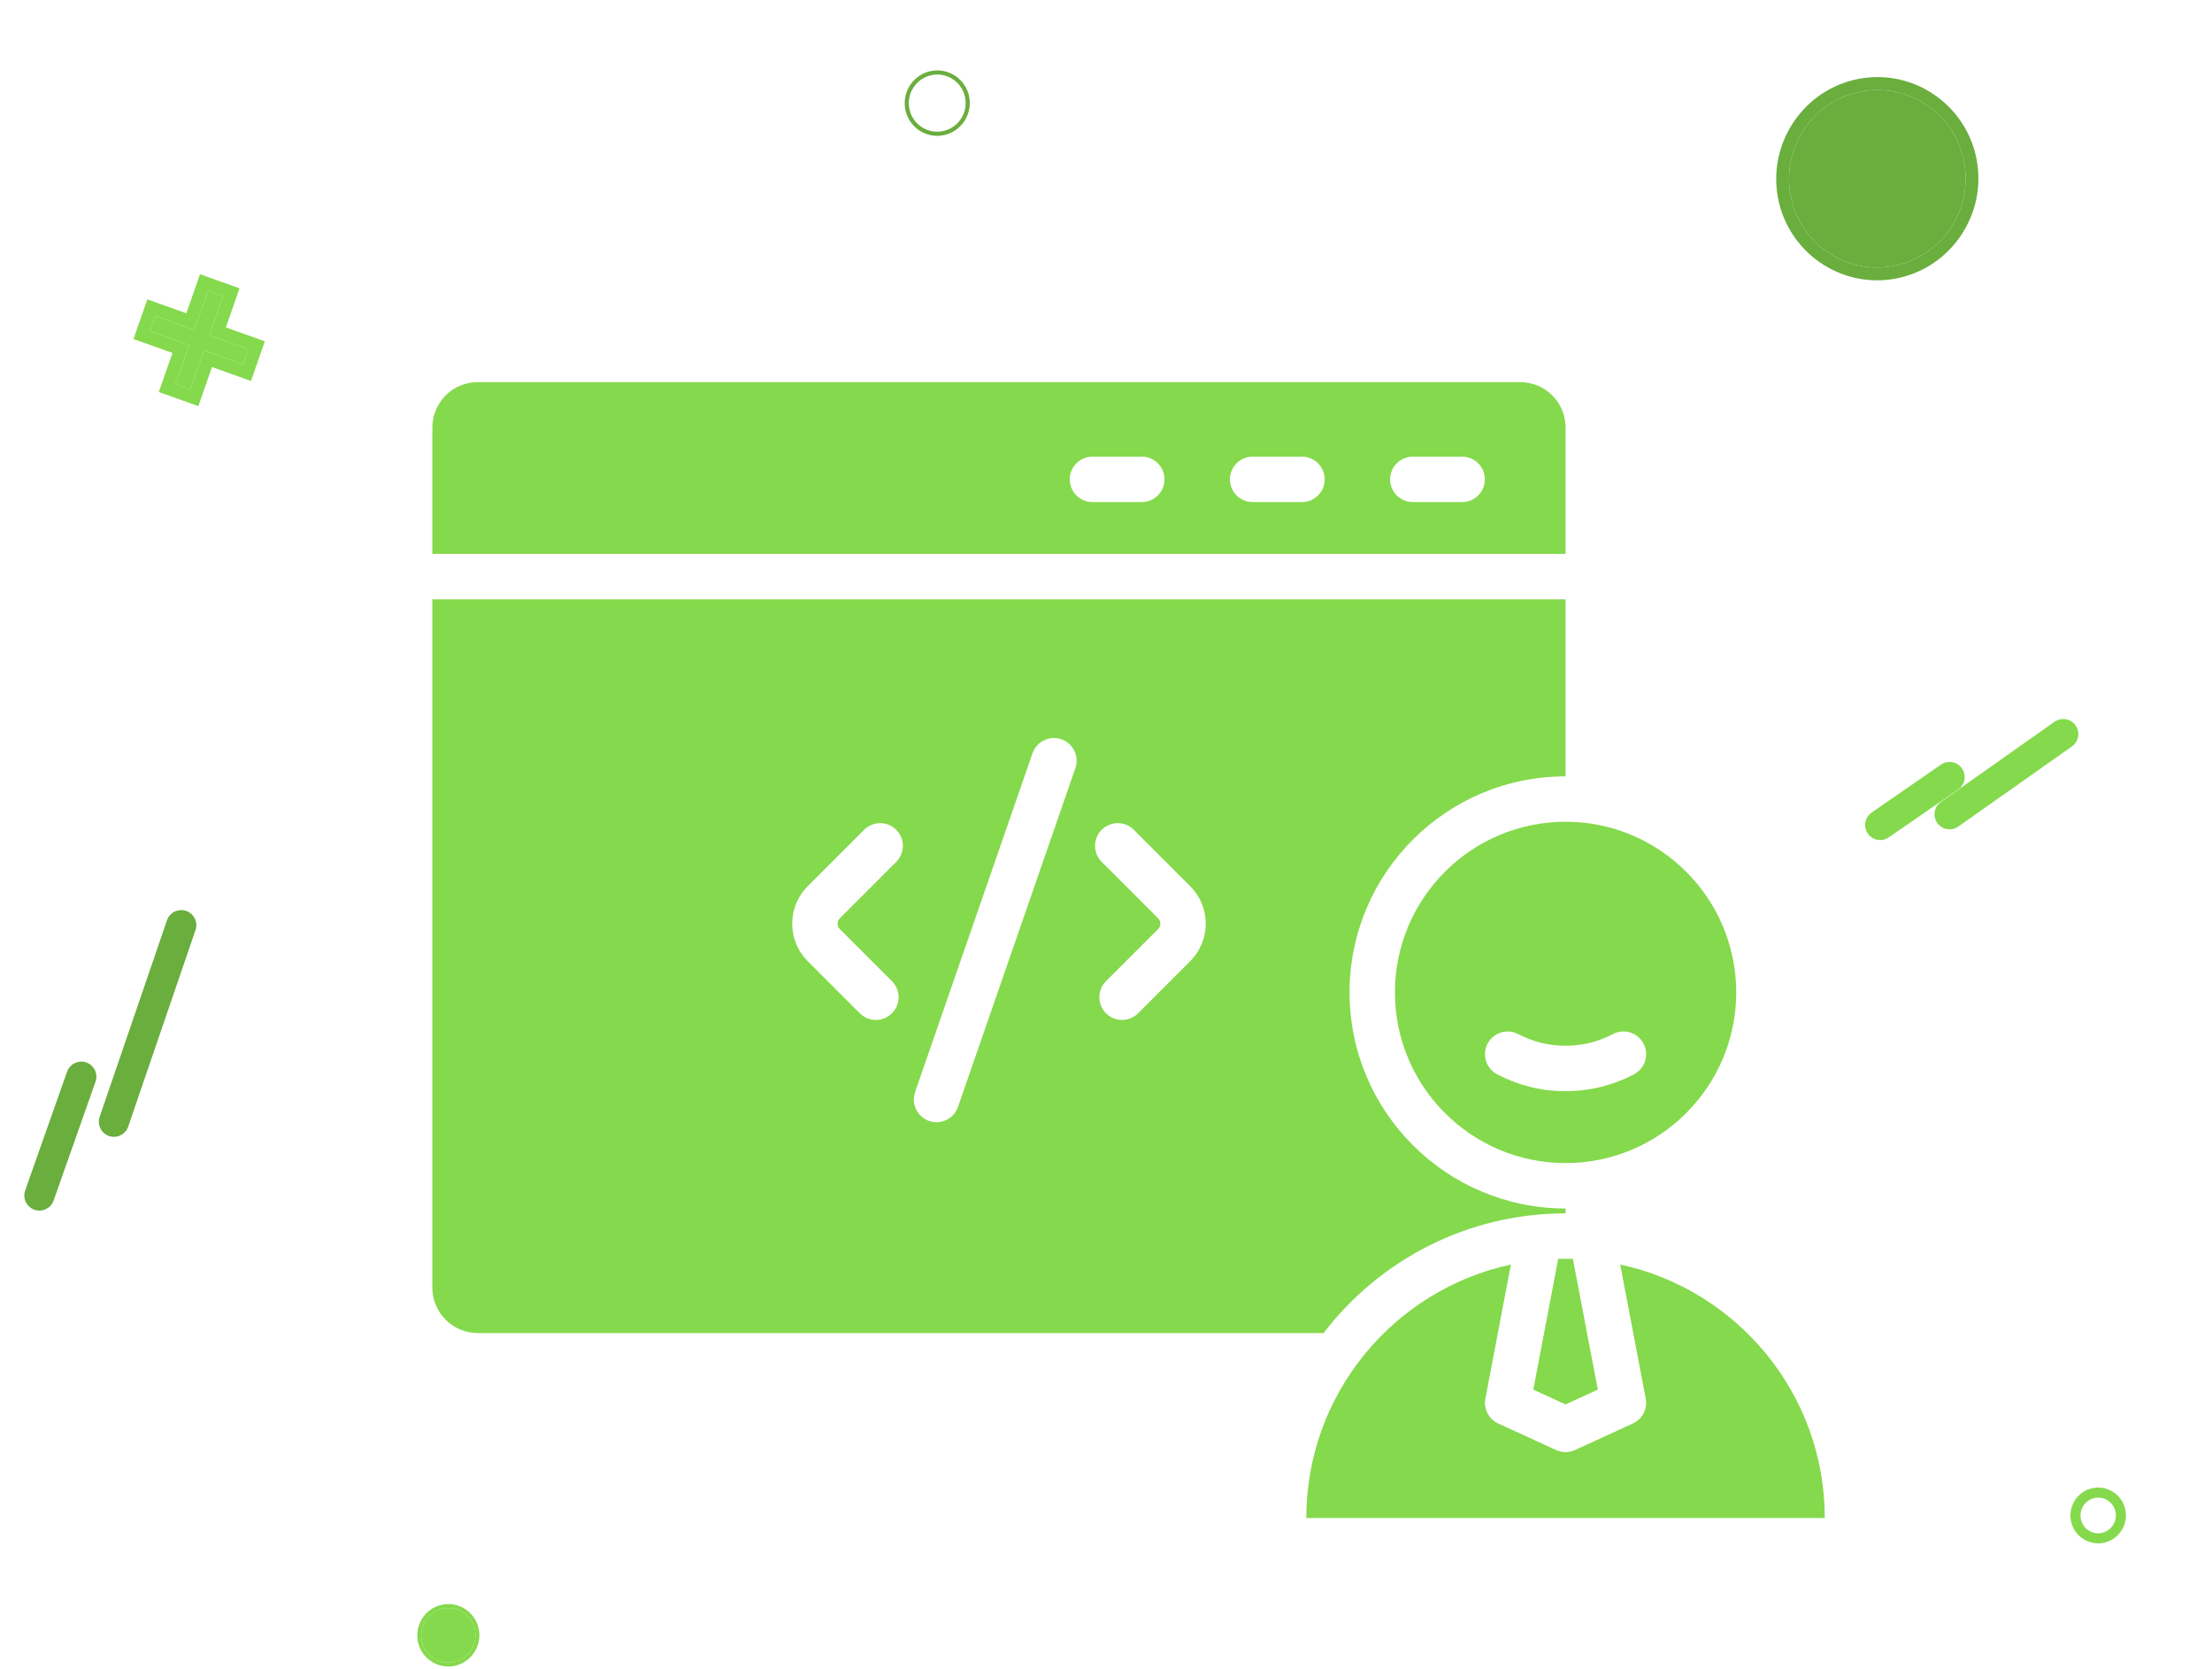 <svg width="220" height="166" viewBox="0 0 220 166" fill="none" xmlns="http://www.w3.org/2000/svg">
<path d="M92.635 7.055C94.39 6.729 96.081 7.901 96.401 9.664C96.721 11.427 95.552 13.129 93.796 13.454C92.041 13.78 90.35 12.608 90.031 10.845C89.71 9.082 90.88 7.38 92.635 7.055ZM93.723 13.049C95.257 12.765 96.278 11.28 95.998 9.739C95.718 8.198 94.243 7.175 92.709 7.459C91.174 7.744 90.154 9.229 90.433 10.77C90.713 12.311 92.189 13.334 93.723 13.049Z" fill="#6AAE3D"/>
<path d="M184.909 7.834C190.36 6.823 195.611 10.462 196.604 15.937C197.598 21.413 193.966 26.698 188.516 27.708C183.065 28.718 177.814 25.08 176.82 19.605C175.827 14.129 179.458 8.844 184.909 7.834ZM188.288 26.451C193.052 25.567 196.221 20.955 195.353 16.169C194.484 11.383 189.901 8.208 185.137 9.091C180.373 9.974 177.203 14.586 178.072 19.372C178.941 24.159 183.523 27.334 188.288 26.451Z" fill="#6AAE3D"/>
<path d="M188.288 26.451C193.052 25.567 196.221 20.955 195.353 16.169C194.484 11.383 189.901 8.208 185.137 9.091C180.373 9.974 177.203 14.586 178.072 19.372C178.941 24.159 183.523 27.334 188.288 26.451Z" fill="#6AAE3D"/>
<path d="M44.036 159.563C45.71 159.253 47.323 160.37 47.628 162.052C47.933 163.734 46.818 165.357 45.144 165.667C43.47 165.977 41.857 164.86 41.552 163.178C41.247 161.497 42.362 159.873 44.036 159.563ZM45.074 165.281C46.537 165.01 47.511 163.593 47.244 162.123C46.977 160.653 45.569 159.678 44.106 159.949C42.643 160.221 41.67 161.637 41.936 163.107C42.203 164.577 43.611 165.552 45.074 165.281Z" fill="#85D94C"/>
<path d="M45.074 165.281C46.537 165.01 47.511 163.593 47.244 162.123C46.977 160.653 45.569 159.678 44.106 159.949C42.643 160.221 41.67 161.637 41.936 163.107C42.203 164.577 43.611 165.552 45.074 165.281Z" fill="#85D94C"/>
<path d="M3.917 118.883L8.086 107.068" stroke="#6AAE3D" stroke-width="3" stroke-miterlimit="10" stroke-linecap="round"/>
<path d="M11.33 111.547L18.026 92" stroke="#6AAE3D" stroke-width="3" stroke-miterlimit="10" stroke-linecap="round"/>
<path d="M15.795 38.981L17.154 35.096L13.277 33.712L14.655 29.771L18.532 31.154L19.891 27.269L23.823 28.672L22.464 32.558L26.341 33.942L24.963 37.883L21.086 36.499L19.727 40.385L15.795 38.981ZM18.799 34.309L17.44 38.195L18.936 38.729L20.295 34.843L24.171 36.227L24.695 34.728L20.819 33.344L22.178 29.459L20.682 28.925L19.323 32.81L15.447 31.427L14.922 32.925L18.799 34.309Z" fill="#85D94C"/>
<path d="M18.799 34.309L17.44 38.195L18.936 38.729L20.295 34.843L24.171 36.227L24.695 34.728L20.819 33.344L22.178 29.459L20.682 28.925L19.323 32.81L15.447 31.427L14.922 32.925L18.799 34.309Z" fill="#85D94C"/>
<path d="M187 82.037L193.901 77.267" stroke="#85D94C" stroke-width="3" stroke-miterlimit="10" stroke-linecap="round"/>
<path d="M193.898 80.97L205.205 73" stroke="#85D94C" stroke-width="3" stroke-miterlimit="10" stroke-linecap="round"/>
<path d="M210.904 150.287C211.128 151.521 210.31 152.708 209.087 152.935C207.863 153.162 206.681 152.346 206.457 151.111C206.233 149.877 207.051 148.69 208.275 148.463C209.499 148.236 210.68 149.053 210.904 150.287Z" stroke="#85D94C"/>
<path fill-rule="evenodd" clip-rule="evenodd" d="M155.709 77.201V59.597H43V128.044C43 129.241 43.476 130.39 44.323 131.237C45.169 132.083 46.318 132.561 47.516 132.561H131.64C137.178 125.326 145.903 120.658 155.709 120.658V120.174C143.851 120.174 134.223 110.546 134.223 98.687C134.223 86.829 143.851 77.201 155.709 77.201ZM95.278 110.077L106.955 76.388C107.363 75.209 106.74 73.922 105.561 73.514C104.384 73.106 103.097 73.731 102.689 74.908L91.012 108.597C90.604 109.774 91.229 111.063 92.406 111.47C93.583 111.878 94.87 111.254 95.278 110.077ZM109.573 85.709C109.573 85.709 112.894 89.03 115.185 91.321C115.326 91.463 115.405 91.654 115.405 91.853C115.405 92.053 115.326 92.244 115.185 92.386C113.026 94.544 110 97.57 110 97.57C109.12 98.451 109.12 99.882 110 100.763C110.881 101.645 112.313 101.645 113.193 100.763C113.193 100.763 116.219 97.737 118.378 95.578C119.367 94.591 119.921 93.251 119.921 91.853C119.921 90.456 119.367 89.116 118.378 88.127C116.087 85.836 112.766 82.515 112.766 82.515C111.885 81.634 110.454 81.634 109.573 82.515C108.692 83.397 108.692 84.827 109.573 85.709ZM85.943 82.515C85.943 82.515 82.623 85.836 80.331 88.127C79.344 89.116 78.788 90.456 78.788 91.853C78.788 93.251 79.344 94.591 80.331 95.578C82.49 97.737 85.516 100.763 85.516 100.763C86.397 101.645 87.828 101.645 88.709 100.763C89.591 99.882 89.591 98.451 88.709 97.57C88.709 97.57 85.684 94.544 83.524 92.386C83.383 92.244 83.305 92.053 83.305 91.853C83.305 91.654 83.383 91.463 83.524 91.321C85.815 89.03 89.136 85.709 89.136 85.709C90.018 84.827 90.018 83.397 89.136 82.515C88.256 81.634 86.824 81.634 85.943 82.515Z" fill="#85D94C"/>
<path fill-rule="evenodd" clip-rule="evenodd" d="M43 55.081H155.709V42.516C155.709 41.318 155.233 40.169 154.387 39.322C153.54 38.476 152.391 38 151.193 38C133.06 38 65.65 38 47.516 38C46.318 38 45.169 38.476 44.323 39.322C43.476 40.169 43 41.318 43 42.516V55.081ZM145.423 45.411H140.513C139.266 45.411 138.255 46.422 138.255 47.669C138.255 48.915 139.266 49.927 140.513 49.927H145.423C146.668 49.927 147.681 48.915 147.681 47.669C147.681 46.422 146.668 45.411 145.423 45.411ZM113.562 45.411H108.653C107.407 45.411 106.395 46.422 106.395 47.669C106.395 48.915 107.407 49.927 108.653 49.927H113.562C114.809 49.927 115.82 48.915 115.82 47.669C115.82 46.422 114.809 45.411 113.562 45.411ZM129.492 45.411H124.583C123.336 45.411 122.325 46.422 122.325 47.669C122.325 48.915 123.336 49.927 124.583 49.927H129.492C130.738 49.927 131.75 48.915 131.75 47.669C131.75 46.422 130.738 45.411 129.492 45.411Z" fill="#85D94C"/>
<path fill-rule="evenodd" clip-rule="evenodd" d="M155.708 81.717C165.075 81.717 172.68 89.321 172.68 98.687C172.68 108.053 165.075 115.658 155.708 115.658C146.342 115.658 138.738 108.053 138.738 98.687C138.738 89.321 146.342 81.717 155.708 81.717ZM160.411 102.833C159.006 103.575 157.406 103.993 155.708 103.993C154.012 103.993 152.411 103.575 151.007 102.833C149.905 102.25 148.537 102.673 147.956 103.775C147.373 104.877 147.796 106.244 148.898 106.826C150.932 107.901 153.25 108.509 155.708 108.509C158.168 108.509 160.485 107.901 162.52 106.826C163.622 106.244 164.043 104.877 163.462 103.775C162.88 102.673 161.513 102.25 160.411 102.833Z" fill="#85D94C"/>
<path fill-rule="evenodd" clip-rule="evenodd" d="M150.271 125.747L147.732 139.079C147.538 140.099 148.064 141.122 149.008 141.554L154.765 144.194C155.362 144.468 156.049 144.468 156.646 144.194L162.403 141.554C163.348 141.122 163.875 140.099 163.681 139.079L161.141 125.747C172.764 128.246 181.489 138.591 181.489 150.956H129.922C129.922 138.591 138.647 128.246 150.271 125.747ZM154.976 125.183C155.218 125.177 155.462 125.174 155.706 125.174C155.951 125.174 156.195 125.177 156.436 125.183L158.914 138.186L155.706 139.657L152.499 138.186L154.976 125.183Z" fill="#85D94C"/>
</svg>
